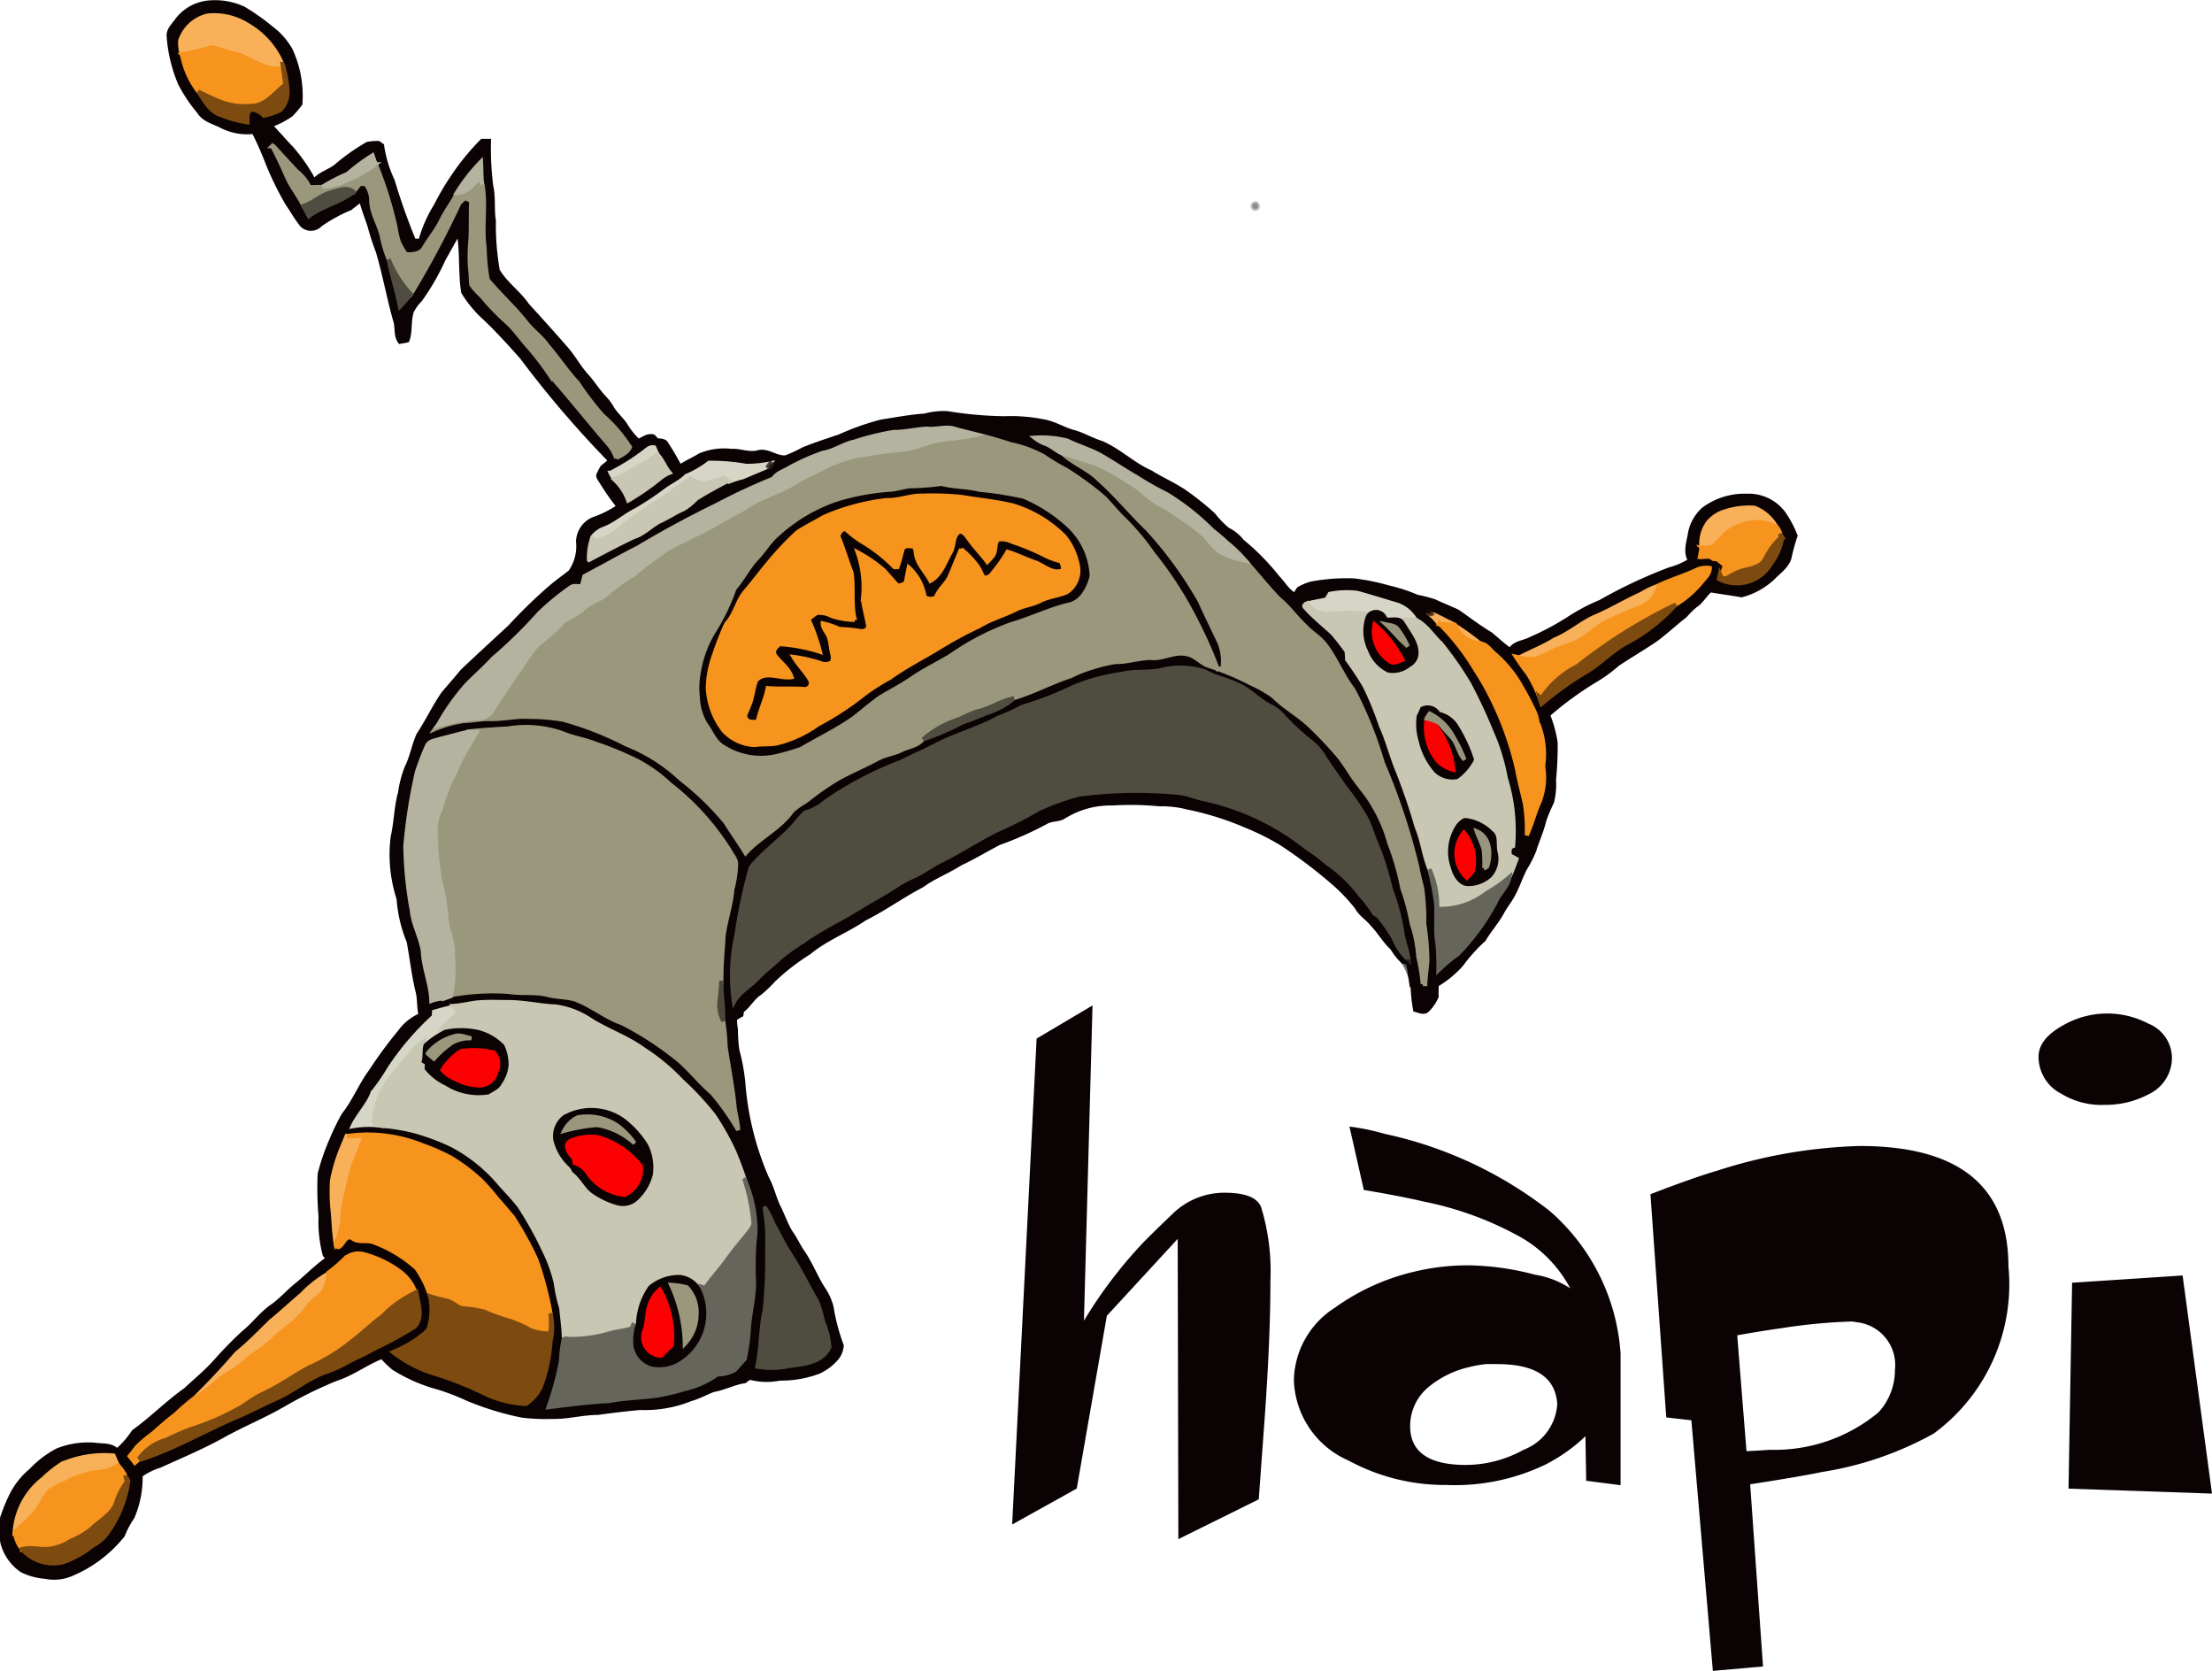 <svg xmlns="http://www.w3.org/2000/svg" viewBox="471.954 -7885.046 50.046 37.788"><defs><style>.cls-1,.cls-19{fill:#0a0203}.cls-1{stroke:#0a0203}.cls-1,.cls-10,.cls-11,.cls-12,.cls-13,.cls-14,.cls-15,.cls-16,.cls-17,.cls-18,.cls-2,.cls-3,.cls-4,.cls-5,.cls-6,.cls-7,.cls-8,.cls-9{stroke-width:.094px}.cls-2{fill:#f8b059;stroke:#f8b059}.cls-3{fill:#f6941e;stroke:#f6941e}.cls-4{fill:#7d4b0f;stroke:#7d4b0f}.cls-5{fill:#0c0606;stroke:#0c0606;opacity:.81}.cls-6{fill:#99987d;stroke:#99987d}.cls-7{fill:#b3b39f;stroke:#b3b39f}.cls-8{fill:#4e4d3f;stroke:#4e4d3f}.cls-9{fill:#040202;stroke:#040202;opacity:.28}.cls-10{fill:#d6d6c7;stroke:#d6d6c7}.cls-11{fill:#c7c7b3;stroke:#c7c7b3}.cls-12{fill:#221c1b;stroke:#221c1b;opacity:.78}.cls-13{fill:#190e08;stroke:#190e08;opacity:.69}.cls-14{fill:#fc0101;stroke:#fc0101}.cls-15{fill:#97967c;stroke:#97967c}.cls-16{fill:#65655b;stroke:#65655b}.cls-17{fill:#090405;stroke:#090405;opacity:.56}.cls-18{fill:#4b493b;stroke:#4b493b}</style></defs><g id="logo" transform="translate(471.879 -7885.064)"><g id="Group_458" data-name="Group 458" transform="translate(0.121 0.064)"><path id="Shape" d="M4.078.476A1.021,1.021,0,0,1,4.863.071a1.541,1.541,0,0,1,.722.14,4.826,4.826,0,0,1,.627.443,1.568,1.568,0,0,1,.435.491A2.449,2.449,0,0,1,6.87,2.366a2.274,2.274,0,0,1-.212.249,2.012,2.012,0,0,1-.464.237l.53.583a3.812,3.812,0,0,1,.455.676c.131-.162.341-.211.5-.336a4.617,4.617,0,0,1,.708-.5,1.031,1.031,0,0,1,.254-.021l.077.055a2.839,2.839,0,0,0,.242.8,14.192,14.192,0,0,0,.48,1.354c.05,0,.1,0,.149,0a2.971,2.971,0,0,1,.349-.795,5.754,5.754,0,0,1,.4-.677,5.407,5.407,0,0,1,.645-.786l.154,0a6.75,6.75,0,0,0,.051,1.023c.058.258.018.523.059.783a6.01,6.01,0,0,0,.089,1.125c.174.3.475.5.671.788.3.327.594.654.885.988.168.195.289.426.464.615.138.154.246.334.39.484a1.278,1.278,0,0,1,.179.241c.086.143.22.248.308.39a1.615,1.615,0,0,0,.283.349c.113-.042.211-.137.343-.1l.076.084c.078.013.181,0,.22.087a5.609,5.609,0,0,1,.3.514c.146-.1.307-.166.455-.259a1.42,1.42,0,0,1,.712-.1c.2-.012.4.086.607.031.222-.059.407.141.628.114a3.1,3.1,0,0,0,.39-.181c.271-.11.548-.2.825-.293a5.794,5.794,0,0,1,.943-.334c.328-.05.654-.113.985-.136a1.627,1.627,0,0,1,.509-.054,8.643,8.643,0,0,0,1.283.115,3.758,3.758,0,0,1,.91.074c.242.044.45.185.688.243.21.064.4.178.611.242.4.174.711.49,1.108.663.258.164.542.282.792.457a6.575,6.575,0,0,1,.624.5,2.213,2.213,0,0,0,.326.337.933.933,0,0,1,.327.266,5.318,5.318,0,0,1,.8.813c.13.132.222.309.389.4.032-.044.06-.09.089-.135a1.187,1.187,0,0,1,.291-.122,4.381,4.381,0,0,1,.947-.071,4.714,4.714,0,0,1,.8.161,3.538,3.538,0,0,1,.642.21,3.226,3.226,0,0,1,.392.1c.171.081.348.15.52.23.249.17.487.357.746.51.151.12.288.259.451.365.088-.165.294-.168.444-.245a6.166,6.166,0,0,0,.913-.489,4.217,4.217,0,0,1,.682-.356,11.044,11.044,0,0,1,1.568-.737,1.635,1.635,0,0,0,.46-.2c-.123-.2-.026-.431.006-.645a.952.952,0,0,1,.306-.518,1.553,1.553,0,0,1,.973-.3.987.987,0,0,1,.816.375,2.4,2.4,0,0,1,.285.529,4.058,4.058,0,0,0-.138.5c-.057.193-.232.308-.365.445a1.638,1.638,0,0,1-.717.4c-.236-.043-.474-.071-.71-.113-.123.108-.2.262-.341.351a2.181,2.181,0,0,0-.226.224c-.218.171-.422.358-.641.526-.291.2-.595.375-.887.57a3.272,3.272,0,0,1-.533.384,7.657,7.657,0,0,0-1.042.765,2.786,2.786,0,0,1,.172.631,7.932,7.932,0,0,1-.037.835,1.642,1.642,0,0,1-.045.506,3.766,3.766,0,0,0-.174.411c-.056.244-.164.47-.238.708a2.522,2.522,0,0,1-.194.377c-.116.223-.188.468-.322.683-.06.1-.135.194-.192.3-.12.224-.291.413-.421.629a3.92,3.92,0,0,0-.51.567,2.35,2.35,0,0,1-.559.459c0,.088-.005.176,0,.264a.958.958,0,0,1-.225.321c-.082.052-.178,0-.26-.021a3.679,3.679,0,0,1-.059-.595l-.017.077c-.01-.079-.023-.158-.035-.236-.017-.11-.026-.222-.034-.332l-.127,0a1.4,1.4,0,0,1-.246-.308c-.176-.161-.291-.375-.457-.544-.107-.134-.265-.225-.345-.378a4.138,4.138,0,0,0-.453-.489,11.051,11.051,0,0,0-1.253-.957,5.672,5.672,0,0,0-.8-.4,6.7,6.7,0,0,0-1.329-.416,2.281,2.281,0,0,0-.624-.071,6.874,6.874,0,0,0-1.081-.019,1.978,1.978,0,0,0-1.086.3c-.123.08-.282.046-.408.124a7.759,7.759,0,0,1-1.064.473c-.291.15-.572.323-.871.461-.282.182-.6.3-.873.5-.442.229-.844.524-1.29.746-.409.279-.881.453-1.264.771a4.96,4.96,0,0,0-.8.62,2.937,2.937,0,0,1-.315.3c-.159.1-.246.285-.4.395l-.014.093c-.049.028-.1.055-.145.088a1.312,1.312,0,0,0,.021.242,3.128,3.128,0,0,0,.035.482,4.288,4.288,0,0,1,.14.818,6.649,6.649,0,0,0,.529,2.065c.117.209.161.448.269.661.092.186.159.385.267.563.108.145.177.315.283.462.174.257.284.551.451.811a1.306,1.306,0,0,1,.188.41,4.564,4.564,0,0,0,.233.879.552.552,0,0,1-.09.253,1.171,1.171,0,0,1-.423.334,2.416,2.416,0,0,1-.889.157,1.468,1.468,0,0,1-.618-.006c-.07-.032-.123.028-.174.065-.247.035-.467.159-.712.2-.171.064-.33.157-.508.205a2.752,2.752,0,0,1-1.146.2c-.32.03-.64.066-.959.112-.347,0-.686.1-1.035.091a4.584,4.584,0,0,1-.669-.028,6.46,6.46,0,0,1-1.266-.39A5.179,5.179,0,0,0,10,31.405a3.7,3.7,0,0,1-1.021-.445,2.263,2.263,0,0,1-.261-.254c-.359.139-.67.382-1.04.5a9.588,9.588,0,0,0-1.2.591c-.437.252-.905.442-1.346.687-.465.259-.955.465-1.44.684a1.548,1.548,0,0,0-.437.217,2.284,2.284,0,0,1-.182.946,2.073,2.073,0,0,0-.219.411,2.939,2.939,0,0,1-1.216.9,1,1,0,0,1-.539.039,1.42,1.42,0,0,1-.532-.146,1.083,1.083,0,0,1-.442-.652,4,4,0,0,1,0-.537,4,4,0,0,1,.211-.516,1.751,1.751,0,0,1,.443-.555,2.279,2.279,0,0,1,.592-.451,1.865,1.865,0,0,1,.841-.129c.173.027.38-.008.511.134a2.055,2.055,0,0,0,.378-.431c.409-.292.763-.656,1.174-.946.222-.208.457-.4.662-.627a8.811,8.811,0,0,1,.637-.654c.232-.184.407-.43.647-.6.21-.145.378-.342.575-.5.236-.191.446-.414.7-.587l-.073-.082a2.915,2.915,0,0,1-.094-.871,7.221,7.221,0,0,1-.02-.96,4.931,4.931,0,0,1,.261-.762,5.482,5.482,0,0,1,.276-.571c.244-.306.387-.678.62-.992a9.725,9.725,0,0,1,.657-.892,1.135,1.135,0,0,1,.469-.376c-.045-.179-.022-.366-.07-.544-.091-.369-.129-.749-.2-1.122a3.1,3.1,0,0,1-.228-.967,3.231,3.231,0,0,1-.133-1.4c.076-.329.075-.671.167-1a2.462,2.462,0,0,1,.151-.574c.118-.235.157-.5.266-.738.2-.3.356-.636.564-.935.143-.166.287-.331.426-.5.355-.337.717-.667,1.076-1a11.279,11.279,0,0,1,.927-.9c.143-.122.3-.231.442-.347a1.014,1.014,0,0,0,.175-.682.562.562,0,0,1,.4-.528,2.391,2.391,0,0,0,.517-.267,5.384,5.384,0,0,1-.387-.552c-.029-.05-.078-.1-.074-.158a1.49,1.49,0,0,1,.093-.179c.062-.047.121-.1.179-.148a23.59,23.59,0,0,1-2-2.336c-.267-.3-.537-.6-.828-.877a2.614,2.614,0,0,1-.5-.6c-.07-.446-.021-.9-.1-1.344-.124.194-.228.4-.344.6a5.385,5.385,0,0,1-.532.923.924.924,0,0,0-.187.26c-.072.211-.023.444-.1.653-.055.015-.111.022-.167.032-.1-.132-.06-.3-.1-.453-.151-.524-.245-1.064-.4-1.586a5.926,5.926,0,0,1-.187-.574c-.062-.2-.145-.389-.19-.592-.091.056-.17.126-.256.188a3.545,3.545,0,0,0-.673.37.286.286,0,0,1-.418,0c-.118-.148-.211-.316-.32-.472a7.232,7.232,0,0,1-.45-.917A7.6,7.6,0,0,0,5.816,3a1.278,1.278,0,0,1-.726-.129c-.179-.093-.4-.139-.513-.325a3.412,3.412,0,0,1-.427-.638A3.334,3.334,0,0,1,3.893.847C3.876.694,4,.589,4.079.475Zm.075.459a.883.883,0,0,0,.038.312,1.941,1.941,0,0,0,.373.842c.134.2.26.449.505.529a2.549,2.549,0,0,0,.609.166c0-.1-.022-.232.086-.288a.412.412,0,0,1,.281.139,1.421,1.421,0,0,0,.375-.129.577.577,0,0,0,.159-.45,2.351,2.351,0,0,0-.112-.592l.007.048a1.835,1.835,0,0,0-.8-.932,1.428,1.428,0,0,0-.9-.211.856.856,0,0,0-.624.565Zm2.077,2.39c.123.225.224.461.332.693s.269.43.378.66c.039.077.08.153.122.228.311-.234.707-.31,1.015-.548l.139-.177.131,0a.65.65,0,0,1,.128.348c-.008.316.2.578.247.881a2.853,2.853,0,0,0,.148.478c.065.361.187.708.257,1.069a3.434,3.434,0,0,0,.246-.281,21.035,21.035,0,0,0,1.093-2.048.609.609,0,0,1,.143-.128l.12.067c-.017.294,0,.588-.017.882a4.034,4.034,0,0,0-.008.662c.019.113.012.229.027.342.09.145.234.245.334.383a5.841,5.841,0,0,0,.5.5c.171.164.3.363.463.537a6.376,6.376,0,0,1,.483.633c.447.5.864,1.028,1.3,1.536a1.018,1.018,0,0,1,.2.337c.113-.063.257-.123.309-.248a3.452,3.452,0,0,0-.626-.725,6.612,6.612,0,0,1-.554-.728c-.25-.267-.45-.576-.689-.852-.136-.2-.336-.332-.481-.52-.268-.339-.591-.628-.867-.96a4.609,4.609,0,0,1-.069-.727c-.069-.474.035-.957-.05-1.428-.015-.171-.012-.343-.021-.514a4.041,4.041,0,0,0-.551.706c-.109.214-.255.406-.362.621s-.261.4-.384.607c-.079.153-.269.166-.42.157-.049-.093-.111-.18-.154-.276-.058-.169-.072-.349-.12-.521a8.561,8.561,0,0,0-.4-1.235l-.069-.2a4.329,4.329,0,0,0-.57.424,4.042,4.042,0,0,0-.56.289c-.1,0-.2,0-.3.01a1.04,1.04,0,0,0-.3-.37c-.209-.151-.308-.412-.516-.561l.015-.033c-.01-.131-.179,0-.05.035ZM20.3,9.791a6.053,6.053,0,0,0-.9.222c-.248.054-.458.214-.711.251a5.174,5.174,0,0,0-.744.331c-.126.084-.289.117-.374.253a14.025,14.025,0,0,0-1.274.592c-.6.295-1.2.612-1.77.957-.415.211-.819.442-1.231.658-.019.076-.038.151-.058.227-.085,0-.183-.029-.257.029a5.891,5.891,0,0,0-.707.582,10.873,10.873,0,0,1-1.055,1.028c-.189.2-.392.385-.587.579a5.091,5.091,0,0,0-.661.938.959.959,0,0,0-.061.08,2.66,2.66,0,0,1,.668-.184c.178,0,.354-.04.533-.045.317.017.629-.069.947-.048a4.66,4.66,0,0,1,.752.063,7.43,7.43,0,0,1,1.434.562,3.86,3.86,0,0,1,1.225.777,6.39,6.39,0,0,1,1.018.982c.148.235.311.46.455.7.3-.337.733-.535,1.014-.9.1-.152.282-.216.42-.33a5.817,5.817,0,0,1,.719-.489c.274-.143.558-.267.831-.413.168-.092.361-.112.532-.194s.377-.1.5-.257a6.189,6.189,0,0,0,.882-.378c.179-.068.36-.133.536-.21a1.807,1.807,0,0,0,.634-.339c.441-.13.846-.354,1.284-.495a2.762,2.762,0,0,1,.481-.193A3.685,3.685,0,0,1,25.313,15c.279.007.546-.1.827-.088s.52-.156.789-.086c.183.032.3.2.477.259a6.1,6.1,0,0,1,.936.387,3.194,3.194,0,0,1,.532.3c.251.255.573.424.831.672a8.7,8.7,0,0,1,.684.728c.08.112.158.224.233.34.159.258.377.472.521.74a3.33,3.33,0,0,1,.362.849,5.928,5.928,0,0,1,.294,1.024,4.685,4.685,0,0,1,.211.791,3.065,3.065,0,0,1,.149.757,4.651,4.651,0,0,1,.1.612l.056,0c.008-.179.035-.355.048-.534a5.9,5.9,0,0,0-.07-.832,5.038,5.038,0,0,0-.045-.821c-.038-.155-.08-.309-.106-.467a14.711,14.711,0,0,0-.785-2.365,8.884,8.884,0,0,0-.666-1.654c-.249-.321-.392-.71-.643-1.03-.127-.165-.316-.262-.452-.418-.2-.187-.358-.419-.573-.592-.271-.278-.509-.587-.773-.872a3.139,3.139,0,0,0-.411-.4c-.1-.106-.223-.188-.334-.283a5.528,5.528,0,0,0-1.041-.822,6.664,6.664,0,0,1-.672-.38c-.3-.168-.575-.362-.873-.527-.228-.114-.472-.189-.7-.3a2.364,2.364,0,0,0-.741-.066.907.907,0,0,0,.284.151c.129.059.232.164.366.212.251.229.583.344.821.59.384.338.7.74,1.074,1.092A8.783,8.783,0,0,1,27.218,13.6c.142.314.293.623.442.933a1.127,1.127,0,0,1,.074.58l-.11.029a10.936,10.936,0,0,0-.631-1.372,8.434,8.434,0,0,0-.834-1.245,5.4,5.4,0,0,0-.642-.769c-.17-.151-.307-.336-.467-.5a7.221,7.221,0,0,0-.86-.629,4.468,4.468,0,0,1-.5-.3,2.715,2.715,0,0,0-.742-.274c-.256-.079-.511-.161-.773-.217-.162-.048-.328-.079-.49-.129-.211-.071-.429.021-.644-.007-.249.014-.494.071-.743.076Zm-5.577.388a4.962,4.962,0,0,1-.836.536c.025.054.052.117.119.128l-.036.018a1.185,1.185,0,0,1,.319.479,5.7,5.7,0,0,0,.715-.494.809.809,0,0,1,.221-.134c-.108-.126-.158-.291-.276-.409-.027-.054-.052-.107-.075-.162a.187.187,0,0,0-.151.039Zm.875.607c-.143.137-.329.214-.483.336a7.131,7.131,0,0,1-.653.431c-.246.12-.45.311-.706.412a.573.573,0,0,0-.276.2,1.356,1.356,0,0,0-.084.52c.337-.177.674-.358,1.02-.52.234-.073.4-.272.618-.371.17-.076.323-.186.5-.257a1.36,1.36,0,0,0,.295-.239c.233-.147.475-.278.72-.4l.018.012a2.385,2.385,0,0,1,.311-.1c.193-.079.385-.162.577-.242.046.065.134-.055.051-.07a2.41,2.41,0,0,1-.553.054,4.505,4.505,0,0,0-.832-.069,2.267,2.267,0,0,1-.518.3Zm23.5.8a.783.783,0,0,0-.382.252.813.813,0,0,0-.145.568l-.04.214c.1.005.22-.04.3.041l.1.012c.053.046.106.09.162.133l-.077.258L38.99,13l-.026.11a1.525,1.525,0,0,0,.505.094,1.511,1.511,0,0,0,.672-.438,1.324,1.324,0,0,0,.256-.6l-.048-.076a.383.383,0,0,0-.08-.151.987.987,0,0,0-.5-.442,1.745,1.745,0,0,0-.668.083ZM38.483,12.9c-.289.138-.594.232-.884.366v0a1.866,1.866,0,0,0-.4.19c-.367.163-.71.376-1.08.529-.3.148-.558.371-.869.5-.257.158-.537.267-.8.405l-.08-.018a4.565,4.565,0,0,0,.271.383,2.93,2.93,0,0,1,.258.522,1.56,1.56,0,0,0,.052.168,7.325,7.325,0,0,1,.951-.691c.366-.2.647-.525,1.02-.714a3.971,3.971,0,0,0,1.065-.843,2.287,2.287,0,0,0,.583-.505c.077-.1.188-.186.19-.323a.555.555,0,0,0-.275.03Zm-8.322.556a1.423,1.423,0,0,1-.076.123c-.142.033-.287.052-.428.092-.031.022-.1.031-.063.081.192.224.428.4.636.61.108.129.208.265.313.4,0,.062.005.125.009.188a6.877,6.877,0,0,1,.4.6,7.308,7.308,0,0,1,.367.895c.14.308.224.638.348.952a13.525,13.525,0,0,1,.459,1.337c.132.3.163.64.289.946a6.211,6.211,0,0,1,.147.734c.031.307-.021.618.033.923a4.965,4.965,0,0,1,.023.628,3.531,3.531,0,0,1,.444-.369,5.2,5.2,0,0,0,.859-1.183c.082-.2.27-.338.306-.557.058-.133.108-.269.159-.405l-.15-.08c-.012-.082-.031-.184.071-.214a4.064,4.064,0,0,0-.166-1.536,4.691,4.691,0,0,0-.32-1.043,12.087,12.087,0,0,0-.516-1.1,8.327,8.327,0,0,0-.618-.888c-.2-.184-.34-.431-.59-.552a.785.785,0,0,0-.406-.34c-.305-.088-.608-.187-.914-.269a1.979,1.979,0,0,0-.618.023Zm2.209.4c-.019.05,0,.073.058.069a.94.94,0,0,1,.2.212h0a5.163,5.163,0,0,1,.829,1.06,6.024,6.024,0,0,1,.324.558,7.3,7.3,0,0,1,.616,1.694c.044.262.12.517.175.777a3.6,3.6,0,0,1,.041.7c.116-.249.181-.519.294-.77a1.535,1.535,0,0,0,.077-.79,1.894,1.894,0,0,0-.1-.935l-.02,0a.918.918,0,0,0-.067-.281,5.828,5.828,0,0,0-.3-.575,2.757,2.757,0,0,0-.641-.779c-.089-.086-.173-.2-.3-.21a5.372,5.372,0,0,0-.556-.4l-.01-.018-.048,0,.036,0c-.167-.088-.334-.178-.506-.253-.015-.058-.049-.076-.1-.053Zm-5.986,1.317c-.309.079-.632.016-.942.092a4.258,4.258,0,0,0-1.093.3,7.374,7.374,0,0,1-1.143.44,3.945,3.945,0,0,1-.54.246c-.443.247-.939.374-1.39.606-.269.147-.552.266-.826.4a7.881,7.881,0,0,0-1.692.889,1.142,1.142,0,0,1-.466.25,2.772,2.772,0,0,0-.191.212c-.3.36-.689.62-.992.974a.248.248,0,0,0-.057.1,11.8,11.8,0,0,0-.306,1.459,4.2,4.2,0,0,0-.061,1.539c.124-.227.361-.345.53-.53.152-.166.337-.3.5-.454a4.614,4.614,0,0,1,.532-.384c.387-.28.822-.479,1.227-.73.307-.191.625-.364.929-.56a2.5,2.5,0,0,1,.335-.177c.22-.1.412-.248.628-.354.422-.208.817-.466,1.235-.681a9.7,9.7,0,0,0,.989-.5,5.5,5.5,0,0,1,.892-.321,9.923,9.923,0,0,1,2.28-.04c.185.022.356.1.539.138a5.633,5.633,0,0,1,2.333,1.1,3.77,3.77,0,0,1,.45.339,3.214,3.214,0,0,1,.769.732,3.228,3.228,0,0,1,.323.424l.078.045a3.671,3.671,0,0,1,.359.51,1.367,1.367,0,0,0,.333.489c-.023-.236-.13-.453-.15-.689a5.415,5.415,0,0,0-.258-.935,6.139,6.139,0,0,0-.333-1.034c-.084-.186-.134-.385-.231-.565a5.857,5.857,0,0,0-.475-.688c-.147-.215-.3-.425-.443-.642a1.332,1.332,0,0,0-.258-.327,5.766,5.766,0,0,1-.657-.594,1.006,1.006,0,0,0-.3-.251c-.281-.133-.483-.391-.775-.5-.235-.119-.5-.16-.728-.294a1.8,1.8,0,0,0-.949-.039Zm-14.807,1.33c-.313.02-.626.034-.937.073l.049,0c-.223.04-.44.112-.661.16-.1.038-.239.04-.29.15a6.141,6.141,0,0,0-.241.607,12.1,12.1,0,0,0-.262,1.673,8.731,8.731,0,0,0,.147,1.451c.032.324.2.61.252.93.016.381.181.737.192,1.119a.8.8,0,0,1,.289-.054c.05-.018.1-.037.151-.054l.005-.019a5.087,5.087,0,0,1,1.336-.074,8.627,8.627,0,0,1,.866.067c.2.051.412.043.612.1.378.135.691.407,1.072.539a7.231,7.231,0,0,1,1.3.855c.255.229.47.5.731.722a5.738,5.738,0,0,1,.591.838c-.005-.192-.069-.376-.085-.567-.046-.448-.138-.889-.2-1.335a4.173,4.173,0,0,0-.053-.563c.016-.306-.046-.608-.041-.913,0-.337.029-.672.05-1.008.046-.361.174-.707.2-1.071a2.31,2.31,0,0,0,.083-.546c.009-.122-.089-.209-.137-.311a5.785,5.785,0,0,0-1.362-1.509,3.332,3.332,0,0,0-.724-.521,7.385,7.385,0,0,0-.948-.393c-.242-.1-.505-.133-.746-.237a2.469,2.469,0,0,0-1.235-.111Zm-1.244,6.276.015.019c-.153.03-.3.071-.453.114l-.01.106a6.267,6.267,0,0,0-1,1.168,4.862,4.862,0,0,1-.383.555c-.1.28-.325.493-.452.761a2.076,2.076,0,0,1,.58-.019l.128.014a4.02,4.02,0,0,1,.8.147,5.1,5.1,0,0,1,.75.291,3.584,3.584,0,0,1,1.036.819c.158.186.334.358.483.551a8.054,8.054,0,0,1,.564,1.013,3.353,3.353,0,0,1,.261.722,4.023,4.023,0,0,0,.126.58c.019.231.054.461.058.693a2.55,2.55,0,0,0-.063.488,6.609,6.609,0,0,1-.285,1.052c.457-.055.914-.118,1.375-.141.365-.068.738-.07,1.1-.124a5.6,5.6,0,0,0,.6-.143A2.075,2.075,0,0,0,16.3,31.1a.853.853,0,0,0,.384-.092c.083-.08.153-.173.235-.254a4.61,4.61,0,0,0,.091-.646c.019-.392.137-.774.117-1.168a6.733,6.733,0,0,1,.035-1.051,2.846,2.846,0,0,0-.255-1.223c-.069-.2-.141-.4-.224-.593a5.636,5.636,0,0,0-.469-.837,6.662,6.662,0,0,0-.719-.772,4.7,4.7,0,0,0-.866-.718c-.367-.266-.8-.415-1.184-.652a1.864,1.864,0,0,0-.8-.314c-.335-.015-.664-.089-1-.1-.262,0-.524-.014-.785.008-.179.022-.354.068-.534.078ZM7.921,25.715l-.04.095-.047.119a3.827,3.827,0,0,0-.246.8,4.507,4.507,0,0,0,.007.586c.033.276.033.555.078.829,0,.059.042.119.1.064.083-.065.136-.256.267-.184.145.115.337.027.5.1a3.046,3.046,0,0,1,.959.58,2.177,2.177,0,0,1,.314.64,1.467,1.467,0,0,1-.017.685c-.03.138-.171.2-.266.283a2.8,2.8,0,0,1-.557.3,2.869,2.869,0,0,0,.87.466,8.058,8.058,0,0,1,1.252.495,2.389,2.389,0,0,0,.885.212.971.971,0,0,0,.33-.373,3.426,3.426,0,0,0,.225-1.041,1.333,1.333,0,0,0,0-.638A7.523,7.523,0,0,0,12.2,28.5a7.89,7.89,0,0,0-.53-.957c-.118-.133-.226-.274-.348-.4a4.333,4.333,0,0,0-.372-.426,3.98,3.98,0,0,0-.683-.514,4.672,4.672,0,0,0-.637-.279,3.309,3.309,0,0,0-1.125-.241,3.152,3.152,0,0,0-.586.033Zm9.447,1.6a4.036,4.036,0,0,1,.059.918,11.879,11.879,0,0,1-.053,1.4c-.1.426-.082.868-.17,1.3a1.906,1.906,0,0,0,.718-.015c.332-.043.752-.075.912-.427a1.654,1.654,0,0,0-.145-.58,2.238,2.238,0,0,0-.147-.481c-.217-.368-.4-.758-.639-1.112-.125-.2-.224-.414-.339-.619a1.863,1.863,0,0,0-.2-.383Zm-9.46,1.15a3.443,3.443,0,0,1-.4.347l0,.016a2.583,2.583,0,0,0-.62.49c-.234.195-.457.4-.693.6-.252.248-.5.5-.773.724-.3.347-.612.676-.934,1-.163.1-.286.255-.438.374-.179.138-.35.287-.517.439a2.749,2.749,0,0,0-.361.3c-.054.068-.106.138-.161.205.04.05.079.1.118.152l.08-.07.031-.052.026.042c.792-.256,1.51-.69,2.278-1.007l.737-.351c.43-.174.782-.505,1.228-.641a3.112,3.112,0,0,0,.452-.212c.19-.1.393-.181.578-.294a8.943,8.943,0,0,0,.918-.5c.205-.214.078-.531.039-.785l-.021.009a1,1,0,0,0-.327-.456,2.417,2.417,0,0,0-.833-.407.46.46,0,0,0-.406.074ZM1.5,33.119a2.707,2.707,0,0,0-.44.347,1.661,1.661,0,0,0-.646,1.2.79.79,0,0,0,.164.4.937.937,0,0,0,.926.293,2.15,2.15,0,0,0,.656-.365,1.087,1.087,0,0,0,.283-.211,2.632,2.632,0,0,0,.537-1.264.762.762,0,0,0-.069-.113.756.756,0,0,0-.166-.236c-.037-.073-.07-.148-.1-.224a2.45,2.45,0,0,0-1.143.18Z" class="cls-1" transform="translate(-0.121 -0.064)"/><path id="Shape-2" d="M99.019,65.209a5.845,5.845,0,0,0,.619-.051c.285.074.582.062.867.134a7.639,7.639,0,0,1,1,.158,3.472,3.472,0,0,1,1.011.655,1.633,1.633,0,0,1,.521,1.149c-.071.269-.231.58-.526.638-.444.107-.857.311-1.3.439a5.808,5.808,0,0,0-1.377.717c-.279.168-.574.308-.845.492-.239.165-.5.3-.743.446-.2.143-.392.305-.586.46-.381.269-.8.468-1.2.706-.191.043-.367.14-.563.164a1.589,1.589,0,0,1-1.219-.223c-.186-.113-.254-.331-.38-.5a1.283,1.283,0,0,1-.178-.626,1.824,1.824,0,0,1,.021-.546,2.524,2.524,0,0,1,.345-.934,4.76,4.76,0,0,0,.464-.965c.189-.213.313-.477.51-.684.165-.168.281-.381.462-.534a3.772,3.772,0,0,1,1.361-.8,5.428,5.428,0,0,1,1.193-.222C98.663,65.276,98.836,65.208,99.019,65.209Zm-.623.32a4.917,4.917,0,0,0-1.423.376c-.2.119-.406.218-.6.347a6.839,6.839,0,0,0-.666.709c-.173.2-.333.419-.505.623-.189.217-.236.522-.433.734a6.52,6.52,0,0,0-.266.676,2.387,2.387,0,0,0-.153.769,1.729,1.729,0,0,0,.354.97,1.011,1.011,0,0,0,.71.328c.165-.029.336,0,.5-.038a2.708,2.708,0,0,0,.93-.43,6.593,6.593,0,0,0,1.015-.661,4.519,4.519,0,0,1,.608-.391c.351-.255.739-.45,1.11-.674a9.005,9.005,0,0,1,.922-.5c.261-.161.558-.235.828-.376.173-.082.369-.1.54-.19.194-.094.414-.109.609-.2a.587.587,0,0,0,.236-.638,1.491,1.491,0,0,0-.287-.613,2.8,2.8,0,0,0-1.15-.7c-.388-.1-.789-.13-1.182-.2a6.432,6.432,0,0,0-.868-.029C98.945,65.416,98.678,65.54,98.4,65.529Z" class="cls-1" data-name="Shape" transform="translate(-78.381 -54.265)"/><path id="Shape-3" d="M102.716,71.412c.045-.072.089-.173.193-.14a2.408,2.408,0,0,0,.394.295,3.486,3.486,0,0,1,.7.552l.068,0c.049-.13.079-.266.117-.4.042-.11.172-.065.259-.065l.038.093c0,.272.216.459.333.684.238-.132.323-.416.452-.64.09-.147.039-.372.2-.472.1-.011.157.084.207.152.128.189.294.347.429.532.065-.073.153-.139.166-.244.024-.087.005-.194.075-.262a.538.538,0,0,1,.325.054,5.186,5.186,0,0,1,.773.324,1.973,1.973,0,0,0,.328.115.524.524,0,0,1,.048.2c-.237.109-.436-.1-.646-.181s-.4-.171-.614-.235a3.591,3.591,0,0,1-.342.484.2.2,0,0,1-.2.1c-.049-.082-.081-.173-.133-.252a2.179,2.179,0,0,0-.377-.392c-.087.2-.163.4-.249.6s-.255.3-.319.493a.257.257,0,0,1-.259-.009,1.127,1.127,0,0,0-.358-.667c-.024.116-.048.232-.067.349-.063.03-.134.079-.205.042l-.291-.328a3.262,3.262,0,0,0-.592-.406,2.382,2.382,0,0,1,.118,1.058c.027.2.081.392.117.589.026.113-.112.156-.2.129a4.469,4.469,0,0,0-.449-.042,1.852,1.852,0,0,0-.378-.127c0,.123.1.209.141.316s.043.245.074.366a.289.289,0,0,1,0,.189.255.255,0,0,1-.248.032,3.348,3.348,0,0,0-.627-.145c.109.185.267.334.375.519a.139.139,0,0,1-.132.208c-.275-.023-.551,0-.826-.021-.052.262-.177.5-.226.766-.081-.015-.187.024-.245-.05-.091-.081.013-.2.037-.292.094-.188.1-.4.175-.6.211-.229.538-.032.8-.073-.064-.2-.245-.323-.369-.484-.077-.107.021-.2.1-.264a3.824,3.824,0,0,1,.911.173,4.6,4.6,0,0,0-.259-.734,1.682,1.682,0,0,1,.187-.142.578.578,0,0,1,.331.065,1.677,1.677,0,0,0,.53.091c-.087-.349-.02-.712-.072-1.063-.1-.281-.193-.568-.307-.845Z" class="cls-1" data-name="Shape" transform="translate(-83.798 -59.35)"/><path id="Shape-4" d="M183.966,82.09a.315.315,0,0,1,.54.04c.134-.006.291-.027.385.094.134.247.355.476.341.778a.4.4,0,0,1-.208.327.662.662,0,0,1-.547.137.934.934,0,0,1-.479-.522A1.05,1.05,0,0,1,183.966,82.09Zm.227.237a.8.8,0,0,0,.343.839c.09.065.2,0,.288-.035A2.888,2.888,0,0,0,184.193,82.327Zm.256.005c.171.159.314.345.493.495a2.111,2.111,0,0,0-.229-.388C184.652,82.355,184.541,82.352,184.45,82.333Z" class="cls-1" data-name="Shape" transform="translate(-153.136 -68.251)"/><path id="Shape-5" d="M191.165,94.873a.377.377,0,0,1,.5.1.7.7,0,0,1,.437.338,3.336,3.336,0,0,1,.358.786,1.265,1.265,0,0,1-.408.475.631.631,0,0,1-.56-.151,1.636,1.636,0,0,1-.382-.74,1.364,1.364,0,0,1-.043-.6C191.1,95.019,191.134,94.946,191.165,94.873Zm.171.294a1.214,1.214,0,0,0,.269.983.8.8,0,0,0,.336.183,2.006,2.006,0,0,0-.442-1.057l.128,0c.088.114.187.22.284.327.127.148.146.357.278.5a3.353,3.353,0,0,0-.26-.532,1.239,1.239,0,0,0-.526-.511.664.664,0,0,0-.067.111Z" class="cls-1" data-name="Shape" transform="translate(-159.101 -78.964)"/><path id="Shape-6" d="M195.744,110.04a1.054,1.054,0,0,1,.687.311c.156.122.085.334.128.5a.662.662,0,0,1-.15.6.812.812,0,0,1-.515.22c-.26.033-.431-.228-.486-.452a1.13,1.13,0,0,1,.1-.959A.531.531,0,0,1,195.744,110.04Zm.294.349c.046.144.121.277.161.424a2.873,2.873,0,0,1,.01.41l.065-.031C196.371,110.914,196.347,110.518,196.039,110.39Zm-.223,1.052c.052-.062.134-.115.142-.205a1.009,1.009,0,0,0-.208-.819A.75.75,0,0,0,195.815,111.442Z" class="cls-1" data-name="Shape" transform="translate(-162.671 -91.635)"/><path id="Shape-7" d="M57.062,138.552a1.845,1.845,0,0,1,.86,0,1.308,1.308,0,0,1,.579.348,1.091,1.091,0,0,1,.108.5.939.939,0,0,1-.164.435c-.063.129-.2.182-.316.255a1.448,1.448,0,0,1-1.014-.2,1.384,1.384,0,0,1-.5-.4l0-.1-.086-.048c.063-.154.009-.327.078-.477A2.255,2.255,0,0,1,57.062,138.552Zm.246.181a1.116,1.116,0,0,0-.582.386c.046.04.092.081.14.121a2.216,2.216,0,0,1,.41-.364.822.822,0,0,1,.442-.1C57.583,138.75,57.443,138.673,57.307,138.733Zm-.248.757a.773.773,0,0,0,.3.2,1.163,1.163,0,0,0,.566.146.4.4,0,0,0,.356-.306.38.38,0,0,0-.059-.438,1.922,1.922,0,0,0-.741-.031A1.386,1.386,0,0,0,57.06,139.49Z" class="cls-1" data-name="Shape" transform="translate(-47.095 -115.333)"/><path id="Shape-8" d="M74.6,149.4a1.334,1.334,0,0,1,1.454.071,2.218,2.218,0,0,1,.536.592,1.2,1.2,0,0,1,.12.723,1.245,1.245,0,0,1-.37.614.53.53,0,0,1-.5.11,1.858,1.858,0,0,1-.6-.291c-.171-.134-.258-.349-.438-.475a.306.306,0,0,0-.079-.125,1.235,1.235,0,0,1-.359-.621A.642.642,0,0,1,74.6,149.4Zm.053.386a4.061,4.061,0,0,1,.746-.131,1.651,1.651,0,0,1,.846.414,1.757,1.757,0,0,0-.386-.4,1.24,1.24,0,0,0-.9-.188A.689.689,0,0,0,74.651,149.786Zm.15.226c-.184.09-.02.309.074.409l.015.094a.531.531,0,0,1,.287.215,1.158,1.158,0,0,0,.843.507.648.648,0,0,0,.369-.645,1.877,1.877,0,0,0-.98-.66,1.146,1.146,0,0,0-.608.083Z" class="cls-1" data-name="Shape" transform="translate(-61.931 -124.255)"/><path id="Shape-9" d="M85.532,172.079a1.122,1.122,0,0,1,.743-.264.667.667,0,0,1,.5.314,1.324,1.324,0,0,1-.508,1.738.919.919,0,0,1-.645.106.625.625,0,0,1-.444-.494,1.239,1.239,0,0,1,.055-.531A1.622,1.622,0,0,1,85.532,172.079Zm.544.007a3.353,3.353,0,0,1,.31,1.334.988.988,0,0,0,.265-.679.816.816,0,0,0-.222-.6A2.168,2.168,0,0,0,86.076,172.087Zm-.5.493c-.056.175-.04.361-.1.533a.417.417,0,0,0,.378.576,2.452,2.452,0,0,1,.233-.232,2.109,2.109,0,0,0-.267-1.263A.773.773,0,0,0,85.573,172.58Z" class="cls-1" data-name="Shape" transform="translate(-70.934 -143.073)"/></g><g id="Group_459" data-name="Group 459" transform="translate(0.412 0.355)"><path id="Shape-10" d="M24.184,2.38a.856.856,0,0,1,.624-.565,1.428,1.428,0,0,1,.9.211,1.837,1.837,0,0,1,.8.932L26.511,3c-.361.088-.666-.175-.984-.293-.217-.038-.419-.129-.633-.174a6.219,6.219,0,0,1-.674.16A.882.882,0,0,1,24.184,2.38Z" class="cls-2" data-name="Shape" transform="translate(-20.443 -1.8)"/><path id="Shape-11" d="M230.405,68.408a1.729,1.729,0,0,1,.667-.083.979.979,0,0,1,.5.442.9.9,0,0,0-.593-.1,1.2,1.2,0,0,0-.571.257,2.857,2.857,0,0,1-.291.292.743.743,0,0,1-.242.012.82.82,0,0,1,.146-.568A.786.786,0,0,1,230.405,68.408Z" class="cls-2" data-name="Shape" transform="translate(-191.715 -57.178)"/><path id="Shape-12" d="M208,79.132a1.915,1.915,0,0,1,.4-.189.642.642,0,0,1-.378.474c-.276.108-.549.226-.813.357-.237.115-.41.323-.647.436-.166.081-.349.118-.518.195a3.135,3.135,0,0,1-.417.189.809.809,0,0,1-.376-.029c.266-.139.547-.247.8-.405.313-.128.569-.351.869-.5C207.294,79.508,207.636,79.294,208,79.132Z" class="cls-2" data-name="Shape" transform="translate(-171.212 -66.032)"/><path id="Shape-13" d="M193.175,82.754l.044-.016c.173.075.339.165.507.252h-.037c-.1-.005-.209-.014-.312-.021h0A.945.945,0,0,0,193.175,82.754Z" class="cls-2" data-name="Shape" transform="translate(-161.158 -69.193)"/><path id="Shape-14" d="M196.59,84.363a5.576,5.576,0,0,1,.558.4A.644.644,0,0,1,196.59,84.363Z" class="cls-2" data-name="Shape" transform="translate(-164 -70.546)"/><path id="Shape-15" d="M45,153.345l.04-.1a2.287,2.287,0,0,0,.409-.018,6.354,6.354,0,0,1-.235.619,7.784,7.784,0,0,0-.21.834,1.607,1.607,0,0,0-.06.457,1.632,1.632,0,0,1-.153.536c-.046-.275-.046-.554-.078-.83a4.521,4.521,0,0,1-.006-.586,3.808,3.808,0,0,1,.246-.8Z" class="cls-2" data-name="Shape" transform="translate(-37.533 -127.889)"/><path id="Shape-16" d="M28.606,172.411a2.613,2.613,0,0,1,.62-.49.841.841,0,0,1-.1.386c-.1.138-.25.219-.354.349a2.359,2.359,0,0,1-.336.376,5.006,5.006,0,0,0-.454.375c-.182.183-.414.3-.609.474a2.285,2.285,0,0,1-.354.267c-.3.159-.507.436-.811.581.322-.322.638-.651.934-1,.274-.223.521-.476.773-.724.236-.193.459-.4.693-.6Z" class="cls-2" data-name="Shape" transform="translate(-22.132 -143.452)"/><path id="Shape-17" d="M2.948,196.687a2.447,2.447,0,0,1,1.143-.179c.032.074.064.149.1.222a.975.975,0,0,1-.5.154,2.146,2.146,0,0,0-.713.249,1.051,1.051,0,0,0-.386.238c-.106.133-.164.3-.28.426a4.062,4.062,0,0,1-.455.435,1.662,1.662,0,0,1,.646-1.2,2.642,2.642,0,0,1,.44-.347Z" class="cls-2" data-name="Shape" transform="translate(-1.861 -163.924)"/></g><g id="Group_460" data-name="Group 460" transform="translate(0.412 1.087)"><path id="Shape-18" d="M24.44,6.333a6.2,6.2,0,0,0,.674-.16c.214.045.416.136.633.174.318.118.623.381.984.293l.051.376c-.237.179-.434.476-.759.482a1.543,1.543,0,0,1-.69-.084,5.592,5.592,0,0,1-.519-.237,1.94,1.94,0,0,1-.372-.842Z" class="cls-3" data-name="Shape" transform="translate(-20.661 -6.173)"/><path id="Shape-19" d="M99.572,66.87c.282.011.549-.113.831-.1a6.323,6.323,0,0,1,.867.029c.394.07.794.1,1.182.2a2.8,2.8,0,0,1,1.15.7,1.487,1.487,0,0,1,.287.613.587.587,0,0,1-.236.638c-.2.089-.415.1-.609.2-.172.088-.367.107-.54.19-.27.14-.568.215-.828.377a8.844,8.844,0,0,0-.923.5c-.37.224-.758.419-1.11.674a4.476,4.476,0,0,0-.608.391,6.561,6.561,0,0,1-1.015.66,2.7,2.7,0,0,1-.929.43c-.165.034-.336.009-.5.038a1.012,1.012,0,0,1-.71-.328,1.73,1.73,0,0,1-.355-.97,2.387,2.387,0,0,1,.153-.769,6.664,6.664,0,0,1,.266-.676c.2-.212.244-.516.433-.734.173-.2.332-.419.505-.623a6.838,6.838,0,0,1,.666-.709c.192-.129.4-.228.6-.347A4.935,4.935,0,0,1,99.572,66.87Zm-1.1.8c.114.277.2.564.306.845.053.352-.014.714.073,1.064a1.7,1.7,0,0,1-.53-.091.559.559,0,0,0-.33-.065,1.669,1.669,0,0,0-.187.142,4.611,4.611,0,0,1,.259.735,3.836,3.836,0,0,0-.911-.173c-.08.063-.179.157-.1.264.124.161.3.279.369.483-.262.042-.589-.156-.8.073-.077.192-.08.409-.174.6-.023.093-.128.211-.037.291.059.075.165.035.245.051.05-.264.175-.5.227-.766.275.023.551,0,.826.021a.139.139,0,0,0,.132-.208c-.108-.185-.265-.334-.375-.519a3.457,3.457,0,0,1,.627.145.256.256,0,0,0,.248-.032.289.289,0,0,0,0-.189c-.031-.121-.032-.248-.073-.366s-.137-.194-.141-.317a1.879,1.879,0,0,1,.378.128,4.139,4.139,0,0,1,.449.042c.085.026.223-.016.2-.129-.037-.2-.091-.389-.117-.589a2.379,2.379,0,0,0-.119-1.058,3.22,3.22,0,0,1,.593.406l.291.328c.07.037.142-.012.205-.042.018-.117.043-.233.067-.349a1.128,1.128,0,0,1,.357.668.257.257,0,0,0,.259.009c.065-.192.245-.308.318-.493.087-.2.164-.405.25-.6a2.173,2.173,0,0,1,.375.392c.052.079.085.17.134.252a.2.2,0,0,0,.2-.1,3.515,3.515,0,0,0,.342-.484c.21.064.406.164.613.235s.41.29.646.181a.5.5,0,0,0-.048-.2,1.984,1.984,0,0,1-.328-.114,5.178,5.178,0,0,0-.773-.325.536.536,0,0,0-.327-.054c-.068.068-.049.175-.074.262-.012.1-.1.171-.167.244-.135-.184-.3-.343-.428-.532-.051-.068-.109-.163-.207-.151-.157.1-.107.325-.2.472-.128.225-.213.508-.452.64-.117-.225-.333-.412-.333-.684l-.039-.093c-.088,0-.217-.046-.259.065-.037.132-.067.269-.117.4l-.068,0a3.482,3.482,0,0,0-.695-.552,2.316,2.316,0,0,1-.394-.295C98.564,67.494,98.519,67.6,98.475,67.668Z" class="cls-3" data-name="Shape" transform="translate(-79.849 -56.628)"/><path id="Shape-20" d="M230.785,70.346a.911.911,0,0,1,.6.1.385.385,0,0,1,.078.151l.015.082a1.62,1.62,0,0,0-.347.467c-.125.271-.471.213-.691.349-.093.032-.193.151-.293.093l-.017-.023c.02-.087.056-.17.078-.258-.056-.043-.11-.087-.164-.133l-.1-.012c-.083-.081-.2-.035-.3-.041l.039-.214a.778.778,0,0,0,.242-.012,2.866,2.866,0,0,0,.29-.293,1.2,1.2,0,0,1,.571-.256Z" class="cls-3" data-name="Shape" transform="translate(-191.522 -59.591)"/><path id="Shape-21" d="M208.886,76.573a.549.549,0,0,1,.273-.03c0,.137-.112.224-.188.323a2.31,2.31,0,0,1-.583.505,11.676,11.676,0,0,0-2.22,1.392,2.077,2.077,0,0,0-.82.728l-.046-.038a2.94,2.94,0,0,0-.258-.522,4.628,4.628,0,0,1-.272-.383l.082.018a.808.808,0,0,0,.374.028,3.233,3.233,0,0,0,.42-.189c.167-.078.349-.114.515-.2.237-.113.413-.321.648-.436.265-.131.536-.248.812-.356a.644.644,0,0,0,.378-.475v0C208.291,76.8,208.6,76.711,208.886,76.573Z" class="cls-3" data-name="Shape" transform="translate(-170.813 -64.764)"/><path id="Shape-22" d="M194.379,84.107c.1.007.21.016.314.021l.049,0,.009.018a.643.643,0,0,0,.557.4c.132.014.216.124.3.21a2.747,2.747,0,0,1,.641.779,6.168,6.168,0,0,1,.3.576.949.949,0,0,1,.067.281l.02,0a1.891,1.891,0,0,1,.1.934,1.532,1.532,0,0,1-.076.79c-.114.251-.178.52-.294.77a3.633,3.633,0,0,0-.04-.7c-.055-.26-.131-.515-.176-.777a7.243,7.243,0,0,0-.616-1.694,5.912,5.912,0,0,0-.323-.558,5.179,5.179,0,0,0-.828-1.06Z" class="cls-3" data-name="Shape" transform="translate(-162.16 -71.064)"/><path id="Shape-23" d="M45.5,153.172a3.122,3.122,0,0,1,.586-.033,3.323,3.323,0,0,1,1.125.24,4.786,4.786,0,0,1,.637.28,4.028,4.028,0,0,1,.683.514,4.343,4.343,0,0,1,.372.426c.122.128.23.269.348.4a7.948,7.948,0,0,1,.529.958,7.5,7.5,0,0,1,.325,1.227,2.508,2.508,0,0,1,0,.454,1.1,1.1,0,0,1-.457-.076,2.411,2.411,0,0,0-.545-.232,4.089,4.089,0,0,1-.5-.187,3.146,3.146,0,0,0-.512-.076c-.118-.042-.209-.138-.331-.17s-.255-.061-.377-.1a2.173,2.173,0,0,0-.313-.641,3.028,3.028,0,0,0-.959-.58c-.16-.068-.351.02-.5-.1-.131-.072-.184.12-.267.184-.055.055-.094-.006-.1-.063a1.647,1.647,0,0,0,.153-.537,1.571,1.571,0,0,1,.06-.455,7.572,7.572,0,0,1,.21-.834,6.474,6.474,0,0,0,.235-.619A2.54,2.54,0,0,1,45.5,153.172Z" class="cls-3" data-name="Shape" transform="translate(-37.987 -128.544)"/><path id="Shape-24" d="M22.281,169.322a.46.46,0,0,1,.406-.074,2.385,2.385,0,0,1,.833.408,1,1,0,0,1,.327.455,2.553,2.553,0,0,0-.746.535c-.233.167-.436.372-.667.546a4.325,4.325,0,0,1-1.007.62c-.354.2-.684.436-1.054.6-.213.1-.389.259-.6.361a5.565,5.565,0,0,1-.993.421,5.485,5.485,0,0,0-.569.249,1.092,1.092,0,0,0-.6.4l-.031.051-.08.071c-.038-.052-.078-.1-.118-.151.055-.068.107-.137.161-.206a2.789,2.789,0,0,1,.361-.305c.168-.15.339-.3.517-.437a5.477,5.477,0,0,1,.438-.375c.3-.146.516-.424.811-.581a2.4,2.4,0,0,0,.354-.269c.195-.167.427-.288.609-.472a5.234,5.234,0,0,1,.453-.376,2.35,2.35,0,0,0,.336-.375c.1-.132.257-.212.354-.349a.848.848,0,0,0,.1-.387l0-.015a3.563,3.563,0,0,0,.4-.347Z" class="cls-3" data-name="Shape" transform="translate(-14.785 -141.947)"/><path id="Shape-25" d="M4.193,197.845a.752.752,0,0,1,.166.237l.037.135a1.606,1.606,0,0,0-.251.5c-.1.256-.364.38-.549.566a1.924,1.924,0,0,1-.474.275,1.137,1.137,0,0,1-.412.167c-.227.051-.458-.044-.684.021a.79.79,0,0,1-.164-.4,3.955,3.955,0,0,0,.455-.435c.116-.127.174-.293.28-.426a1.048,1.048,0,0,1,.386-.238A2.093,2.093,0,0,1,3.7,198,.963.963,0,0,0,4.193,197.845Z" class="cls-3" data-name="Shape" transform="translate(-1.862 -165.769)"/></g><g id="Group_461" data-name="Group 461" transform="translate(0.576 1.464)"><path id="Shape-26" d="M28.578,8.477l-.007-.048a2.345,2.345,0,0,1,.112.592.577.577,0,0,1-.159.45,1.409,1.409,0,0,1-.375.129.413.413,0,0,0-.282-.139c-.107.056-.084.187-.086.288a2.552,2.552,0,0,1-.609-.166c-.245-.08-.371-.327-.505-.529a5.545,5.545,0,0,0,.519.238,1.545,1.545,0,0,0,.691.085c.324-.005.521-.3.758-.482l-.051-.376-.006-.041Z" class="cls-4" data-name="Shape" transform="translate(-22.681 -8.429)"/><path id="Shape-27" d="M233.607,71.948l.049.076a1.324,1.324,0,0,1-.256.6.89.89,0,0,1-1.177.344l.024-.111.024.061.017.023c.1.057.2-.061.3-.093.22-.136.564-.078.691-.349a1.577,1.577,0,0,1,.347-.467Z" class="cls-4" data-name="Shape" transform="translate(-193.835 -61.319)"/><path id="Shape-28" d="M208.8,82.9a11.753,11.753,0,0,1,2.222-1.393,4,4,0,0,1-1.067.844c-.371.189-.652.516-1.018.715a7.5,7.5,0,0,0-.952.691,1.363,1.363,0,0,1-.051-.168l.046.038A2.088,2.088,0,0,1,208.8,82.9Z" class="cls-4" data-name="Shape" transform="translate(-173.609 -69.279)"/><path id="Shape-29" d="M24.988,174.421l.021-.01c.039.254.166.571-.039.785a8.924,8.924,0,0,1-.918.5c-.185.111-.387.19-.578.293a3.126,3.126,0,0,1-.452.212c-.446.135-.8.466-1.228.641l-.737.35c-.768.317-1.486.751-2.278,1.007l-.026-.043a1.111,1.111,0,0,1,.6-.4,5.759,5.759,0,0,1,.569-.249,5.384,5.384,0,0,0,.993-.421c.211-.1.387-.264.6-.361.37-.167.7-.408,1.054-.6a4.321,4.321,0,0,0,1.007-.619c.23-.173.434-.378.667-.547a2.524,2.524,0,0,1,.746-.533Z" class="cls-4" data-name="Shape" transform="translate(-16.091 -146.634)"/><path id="Shape-30" d="M53.813,174.982c.123.044.251.072.377.1s.213.128.33.17a3.142,3.142,0,0,1,.513.078,4.821,4.821,0,0,0,.5.186,2.319,2.319,0,0,1,.546.232,1.116,1.116,0,0,0,.457.074,2.565,2.565,0,0,0,0-.454,1.339,1.339,0,0,1,0,.637,3.455,3.455,0,0,1-.225,1.041.984.984,0,0,1-.33.372,2.413,2.413,0,0,1-.886-.212,8.11,8.11,0,0,0-1.252-.494,2.9,2.9,0,0,1-.87-.465,2.956,2.956,0,0,0,.558-.3c.095-.088.236-.146.266-.284A1.466,1.466,0,0,0,53.813,174.982Z" class="cls-4" data-name="Shape" transform="translate(-44.583 -147.11)"/><path id="Shape-31" d="M5.176,199.256a.739.739,0,0,1,.069.112,2.627,2.627,0,0,1-.537,1.265,1.108,1.108,0,0,1-.283.211,2.181,2.181,0,0,1-.656.365.934.934,0,0,1-.926-.293c.226-.065.457.031.684-.021a1.137,1.137,0,0,0,.412-.167,1.924,1.924,0,0,0,.474-.275c.185-.187.446-.31.549-.566a1.606,1.606,0,0,1,.251-.5l-.037-.135Z" class="cls-4" data-name="Shape" transform="translate(-2.843 -167.321)"/></g><path id="Shape-32" d="M.02.1C-.108.068.061-.063.07.068L.055.1.02.1Z" class="cls-5" data-name="Shape" transform="translate(6.209 3.221)"/><g id="Group_462" data-name="Group 462" transform="translate(6.229 3.323)"><path id="Shape-33" d="M36.623,19.54l.035,0,.517.561a1.047,1.047,0,0,1,.3.37c.1-.008.2-.009.3-.01a1.532,1.532,0,0,0,.58-.159,2.786,2.786,0,0,0,.618-.351,8.551,8.551,0,0,1,.4,1.235c.049.172.063.352.121.521.042.1.1.183.153.276.15.008.34,0,.42-.157.123-.206.279-.39.384-.607s.253-.407.362-.621c.233.008.374-.207.533-.345l.038.153c.085.471-.019.954.05,1.428a4.611,4.611,0,0,0,.069.726c.276.332.6.62.867.96.145.188.345.324.482.52.239.277.439.585.689.853a6.709,6.709,0,0,0,.554.728,3.452,3.452,0,0,1,.626.725c-.052.125-.2.185-.309.248a1.017,1.017,0,0,0-.2-.337c-.439-.508-.856-1.035-1.3-1.536a6.419,6.419,0,0,0-.483-.633c-.16-.174-.292-.373-.463-.537a5.894,5.894,0,0,1-.5-.5c-.1-.137-.244-.237-.334-.383-.014-.114-.008-.229-.027-.342a4.069,4.069,0,0,1,.008-.662c.018-.294,0-.588.018-.882L41,20.712a.605.605,0,0,0-.143.128,21.093,21.093,0,0,1-1.093,2.048,2.481,2.481,0,0,1-.5-.787,2.858,2.858,0,0,1-.148-.478c-.051-.3-.255-.565-.247-.881a.649.649,0,0,0-.128-.348l-.131,0-.139.177c-.152-.125-.338-.039-.5.005-.233.059-.409.238-.635.314-.108-.23-.276-.426-.378-.66s-.209-.468-.332-.693Z" class="cls-6" data-name="Shape" transform="translate(-36.623 -19.538)"/><path id="Shape-34" d="M70.88,58.54c.261.055.516.138.772.217a2.689,2.689,0,0,1,.742.274,4.589,4.589,0,0,0,.5.3,7.092,7.092,0,0,1,.859.629c.16.16.3.344.467.5a5.424,5.424,0,0,1,.642.769,8.41,8.41,0,0,1,.834,1.245,10.836,10.836,0,0,1,.632,1.371l.11-.029a1.13,1.13,0,0,0-.074-.58c-.148-.31-.3-.62-.441-.933a8.808,8.808,0,0,0-1.2-1.643c-.37-.353-.69-.754-1.074-1.093-.239-.245-.57-.361-.82-.59.229.049.443.15.67.2a4.188,4.188,0,0,1,.781.422c.282.134.472.4.752.536a2.57,2.57,0,0,1,.433.275,4.146,4.146,0,0,1,.572.427,3.226,3.226,0,0,0,.316.347,2.012,2.012,0,0,0,.6.209c.263.286.5.594.773.872.215.174.371.405.573.593.136.156.325.253.452.417.251.32.394.709.643,1.03a8.926,8.926,0,0,1,.666,1.654,14.745,14.745,0,0,1,.785,2.366c.026.157.068.312.106.467A4.978,4.978,0,0,1,81,69.6a5.848,5.848,0,0,1,.071.833c-.013.178-.04.355-.048.533h-.056a4.6,4.6,0,0,0-.1-.612,3.048,3.048,0,0,0-.15-.757,4.639,4.639,0,0,0-.211-.791,5.922,5.922,0,0,0-.294-1.024,3.309,3.309,0,0,0-.362-.849c-.144-.269-.363-.483-.521-.741-.074-.116-.153-.229-.233-.34a8.662,8.662,0,0,0-.684-.728c-.258-.248-.58-.417-.831-.672a3.164,3.164,0,0,0-.532-.3,6.025,6.025,0,0,0-.936-.387c-.173-.06-.294-.228-.477-.259-.269-.07-.52.1-.789.086s-.548.095-.827.088a3.72,3.72,0,0,0-.536.129,2.765,2.765,0,0,0-.481.192c-.438.141-.842.364-1.284.495-.283.047-.518.223-.8.286-.181.049-.341.148-.516.21a2.226,2.226,0,0,0-.74.43c-.127.159-.333.173-.5.257s-.364.1-.532.195c-.273.146-.557.269-.831.412a5.85,5.85,0,0,0-.72.489c-.137.115-.315.178-.42.33-.281.363-.709.561-1.014.9-.144-.237-.308-.461-.455-.7a6.4,6.4,0,0,0-1.017-.981,3.849,3.849,0,0,0-1.226-.777,7.367,7.367,0,0,0-1.434-.562,4.636,4.636,0,0,0-.752-.063c-.318-.021-.63.065-.947.048-.178,0-.354.041-.533.045a2.673,2.673,0,0,0-.668.184.864.864,0,0,1,.061-.08,3.5,3.5,0,0,1,.856-.165.4.4,0,0,0,.37-.162c.278-.452.591-.88.885-1.321.176-.255.461-.4.66-.63.134-.168.362-.209.512-.359.169-.166.417-.206.583-.376a4,4,0,0,1,.585-.419c.223-.193.469-.358.7-.535.391-.23.82-.384,1.2-.626.232-.128.467-.247.688-.392.342-.218.745-.311,1.085-.535.244-.156.518-.254.771-.392a2.822,2.822,0,0,1,.807-.224c.269-.054.542-.08.814-.108.294-.027.559-.178.851-.218S70.607,58.606,70.88,58.54ZM69.46,59.7c-.182,0-.356.068-.538.083A5.381,5.381,0,0,0,67.729,60a3.763,3.763,0,0,0-1.362.8c-.182.154-.3.366-.462.535-.2.207-.32.471-.51.683a4.731,4.731,0,0,1-.464.966,2.51,2.51,0,0,0-.345.933,1.792,1.792,0,0,0-.022.547,1.28,1.28,0,0,0,.178.624c.127.167.195.383.38.5a1.581,1.581,0,0,0,1.218.223,5.717,5.717,0,0,0,.564-.164c.4-.238.822-.437,1.2-.706.195-.154.383-.316.585-.46.248-.147.505-.281.744-.446.27-.184.565-.324.845-.493a5.844,5.844,0,0,1,1.378-.716c.438-.128.85-.331,1.294-.44.3-.057.455-.369.527-.638a1.635,1.635,0,0,0-.522-1.149,3.492,3.492,0,0,0-1.011-.655,7.631,7.631,0,0,0-1-.158c-.286-.072-.582-.06-.867-.134a6.024,6.024,0,0,1-.619.051Z" class="cls-6" data-name="Shape" transform="translate(-54.931 -52.013)"/><path id="Shape-35" d="M60.34,98.095a2.474,2.474,0,0,1,1.235.112c.241.1.5.137.746.236a7.353,7.353,0,0,1,.948.393,3.315,3.315,0,0,1,.724.521,5.757,5.757,0,0,1,1.361,1.508c.049.1.147.189.138.311a2.343,2.343,0,0,1-.083.546c-.027.363-.156.709-.2,1.07-.021.336-.053.671-.05,1.009-.007.187-.037.371-.05.558a.9.9,0,0,0,.091.355,4.1,4.1,0,0,1,.053.563c.063.446.155.887.2,1.335.016.19.079.374.085.566a5.676,5.676,0,0,0-.591-.838c-.261-.223-.475-.493-.731-.722a7.215,7.215,0,0,0-1.3-.855c-.381-.132-.695-.4-1.072-.54-.2-.056-.411-.048-.612-.1-.283-.073-.579-.022-.866-.067a5.084,5.084,0,0,0-1.335.074,3.069,3.069,0,0,0,.038-.925c.026-.3-.145-.577-.145-.878a4.134,4.134,0,0,0-.142-.781,7.558,7.558,0,0,1-.1-1.246,1.166,1.166,0,0,1,.113-.375,4.933,4.933,0,0,1,.205-.586c.135-.233.215-.494.358-.722.088-.145.172-.292.257-.438-.057,0-.113-.008-.169-.01l-.049,0C59.714,98.129,60.027,98.115,60.34,98.095Z" class="cls-6" data-name="Shape" transform="translate(-54.992 -84.924)"/><path id="Shape-36" d="M58.249,139.78c.135-.06.275.017.41.04a.809.809,0,0,0-.441.1,2.189,2.189,0,0,0-.41.363c-.048-.039-.094-.081-.14-.121A1.125,1.125,0,0,1,58.249,139.78Z" class="cls-6" data-name="Shape" transform="translate(-54.145 -119.64)"/><path id="Shape-37" d="M76.124,151.01a.679.679,0,0,1,.306-.305,1.23,1.23,0,0,1,.9.188,1.748,1.748,0,0,1,.386.4,1.646,1.646,0,0,0-.846-.414A3.956,3.956,0,0,0,76.124,151.01Z" class="cls-6" data-name="Shape" transform="translate(-69.513 -128.738)"/><path id="Shape-38" d="M90.6,173.446a2.053,2.053,0,0,1,.354.055.813.813,0,0,1,.222.6.988.988,0,0,1-.266.679A3.347,3.347,0,0,0,90.6,173.446Z" class="cls-6" data-name="Shape" transform="translate(-81.57 -147.691)"/></g><g id="Group_463" data-name="Group 463" transform="translate(7.373 3.532)"><path id="Shape-39" d="M44.017,21.21a4.338,4.338,0,0,1,.57-.424l.069.2a2.792,2.792,0,0,1-.618.351,1.535,1.535,0,0,1-.581.159,4.068,4.068,0,0,1,.561-.289Z" class="cls-7" data-name="Shape" transform="translate(-43.457 -20.786)"/><path id="Shape-40" d="M61.588,22.352a4.038,4.038,0,0,1,.551-.706c.009.171.006.343.021.514l-.038-.153C61.962,22.145,61.822,22.36,61.588,22.352Z" class="cls-7" data-name="Shape" transform="translate(-58.554 -21.502)"/><path id="Shape-41" d="M69.306,57.7c.25,0,.494-.062.743-.076.215.027.433-.065.644.007.162.05.328.081.489.128-.273.067-.554.084-.832.124s-.557.19-.85.218c-.272.028-.546.054-.814.108a2.816,2.816,0,0,0-.807.224c-.254.138-.528.236-.772.392-.339.224-.742.317-1.085.535-.221.145-.457.265-.688.392-.384.242-.814.395-1.2.626-.236.177-.481.342-.7.535a3.908,3.908,0,0,0-.585.419c-.166.169-.414.21-.583.375-.151.151-.378.19-.512.359-.2.233-.485.375-.661.63-.293.441-.606.869-.884,1.321a.4.4,0,0,1-.371.162,3.486,3.486,0,0,0-.856.165,5.1,5.1,0,0,1,.662-.939c.195-.193.4-.378.587-.579A10.826,10.826,0,0,0,61.279,61.8a5.906,5.906,0,0,1,.707-.582c.074-.058.172-.024.257-.029.02-.075.039-.151.058-.227.411-.215.815-.447,1.23-.658.575-.345,1.168-.662,1.771-.957a14.008,14.008,0,0,1,1.273-.592c.085-.135.248-.169.374-.253a5.206,5.206,0,0,1,.745-.331c.253-.037.462-.2.71-.251a6.038,6.038,0,0,1,.9-.222Z" class="cls-7" data-name="Shape" transform="translate(-56.378 -51.443)"/><path id="Shape-42" d="M139.7,58.9a2.361,2.361,0,0,1,.74.066c.229.112.474.187.7.3.3.165.577.359.873.527a6.741,6.741,0,0,0,.671.38,5.479,5.479,0,0,1,1.041.822,4.24,4.24,0,0,1,.333.283,3.209,3.209,0,0,1,.413.4,2.009,2.009,0,0,1-.6-.209,3.3,3.3,0,0,1-.317-.348,4.111,4.111,0,0,0-.571-.426,2.509,2.509,0,0,0-.433-.275c-.278-.137-.47-.4-.752-.536a4.166,4.166,0,0,0-.781-.421c-.227-.052-.441-.153-.67-.2-.134-.048-.238-.154-.366-.212A.9.9,0,0,1,139.7,58.9Z" class="cls-7" data-name="Shape" transform="translate(-123.592 -52.514)"/><path id="Shape-43" d="M56.022,98.687c.056,0,.112.007.169.01-.084.146-.169.293-.256.438-.143.228-.223.49-.359.723a4.785,4.785,0,0,0-.2.586,1.136,1.136,0,0,0-.113.375,7.544,7.544,0,0,0,.1,1.246,4.1,4.1,0,0,1,.142.781c0,.3.172.574.146.878a3.069,3.069,0,0,1-.039.925l-.005.019c-.051.017-.1.036-.151.054a.78.78,0,0,0-.289.054c-.012-.382-.176-.738-.192-1.119-.048-.32-.22-.606-.251-.93a8.725,8.725,0,0,1-.146-1.451,12.165,12.165,0,0,1,.261-1.673A6.244,6.244,0,0,1,55.07,99c.051-.11.191-.112.29-.15C55.582,98.8,55.8,98.728,56.022,98.687Z" class="cls-7" data-name="Shape" transform="translate(-52.705 -85.651)"/></g><g id="Group_464" data-name="Group 464" transform="translate(6.939 4.294)"><path id="Shape-44" d="M41.5,25.407c.164-.044.35-.13.5-.005-.308.238-.7.313-1.015.548-.042-.075-.083-.151-.122-.228.226-.076.4-.256.635-.314Z" class="cls-8" data-name="Shape" transform="translate(-40.861 -25.337)"/><path id="Shape-45" d="M52.393,34.846a2.489,2.489,0,0,0,.5.787,3.408,3.408,0,0,1-.245.281C52.58,35.554,52.458,35.207,52.393,34.846Z" class="cls-8" data-name="Shape" transform="translate(-50.463 -33.255)"/><path id="Shape-46" d="M108.575,90.058a1.8,1.8,0,0,1,.95.04c.228.134.493.176.728.294.292.113.494.371.775.5a1.017,1.017,0,0,1,.3.251,5.826,5.826,0,0,0,.657.594,1.337,1.337,0,0,1,.259.327c.142.217.3.428.443.642a5.724,5.724,0,0,1,.475.688c.1.179.148.379.231.565A6.122,6.122,0,0,1,113.726,95a5.416,5.416,0,0,1,.258.935c.02.236.126.453.15.689a1.375,1.375,0,0,1-.333-.489,3.672,3.672,0,0,0-.359-.511l-.078-.045a3.3,3.3,0,0,0-.323-.424,3.233,3.233,0,0,0-.769-.732,3.681,3.681,0,0,0-.45-.339,5.642,5.642,0,0,0-2.333-1.1c-.182-.037-.354-.116-.539-.138a9.89,9.89,0,0,0-2.28.04,5.445,5.445,0,0,0-.892.32,9.655,9.655,0,0,1-.989.5c-.417.215-.813.473-1.235.681-.216.106-.408.256-.629.354a2.568,2.568,0,0,0-.334.177c-.3.2-.623.369-.93.56-.405.25-.84.449-1.227.73a4.563,4.563,0,0,0-.532.384c-.161.157-.346.287-.5.453-.17.185-.406.3-.53.53a4.214,4.214,0,0,1,.061-1.539,11.837,11.837,0,0,1,.306-1.459.241.241,0,0,1,.057-.1c.3-.354.7-.614.992-.975.06-.074.125-.145.192-.212a1.136,1.136,0,0,0,.465-.25,7.942,7.942,0,0,1,1.692-.889c.273-.137.556-.257.825-.4.451-.232.947-.359,1.39-.606a3.913,3.913,0,0,0,.54-.246,7.31,7.31,0,0,0,1.143-.441,4.286,4.286,0,0,1,1.094-.3C107.942,90.075,108.266,90.138,108.575,90.058Z" class="cls-8" data-name="Shape" transform="translate(-89.13 -79.188)"/><path id="Shape-47" d="M125.91,94.464c.277-.063.513-.239.795-.286a1.827,1.827,0,0,1-.634.339c-.176.077-.356.142-.536.21a6.242,6.242,0,0,1-.883.378,2.216,2.216,0,0,1,.741-.43C125.568,94.612,125.729,94.513,125.91,94.464Z" class="cls-8" data-name="Shape" transform="translate(-110.63 -82.658)"/><path id="Shape-48" d="M102.367,162.884a1.89,1.89,0,0,1,.2.383c.114.2.214.42.339.618.239.355.422.745.638,1.112a2.206,2.206,0,0,1,.147.481,1.67,1.67,0,0,1,.146.581c-.16.352-.58.383-.912.426a1.848,1.848,0,0,1-.718.015c.088-.427.074-.868.17-1.3a11.964,11.964,0,0,0,.053-1.4A4.086,4.086,0,0,0,102.367,162.884Z" class="cls-8" data-name="Shape" transform="translate(-91.937 -139.865)"/></g><path id="Shape-49" d="M.044.059c.072-.022.1.1.026.116S-.028.074.044.059Z" class="cls-9" data-name="Shape" transform="translate(28.417 4.563)"/><g id="Group_465" data-name="Group 465" transform="translate(8.05 10.138)"><path id="Shape-50" d="M83.223,60.3a.186.186,0,0,1,.151-.039c.024.055.048.109.076.162a7.28,7.28,0,0,1-.944.54c-.067-.011-.094-.074-.119-.128A4.949,4.949,0,0,0,83.223,60.3Z" class="cls-10" data-name="Shape" transform="translate(-76.548 -60.261)"/><path id="Shape-51" d="M81.973,62.6a2.235,2.235,0,0,0,.518-.3,4.567,4.567,0,0,1,.831.069,2.411,2.411,0,0,0,.554-.054l-.051.07c-.192.081-.384.163-.577.243a2.442,2.442,0,0,0-.311.1l-.018-.012-.1-.062a3.071,3.071,0,0,1-.428.114.571.571,0,0,1-.323-.1c-.246.161-.477.343-.723.506a8.346,8.346,0,0,0-.768.524,1.423,1.423,0,0,1-.745.4l.02-.113a.584.584,0,0,1,.277-.2c.255-.1.46-.292.706-.412a7.207,7.207,0,0,0,.652-.43c.154-.122.341-.2.483-.336Z" class="cls-10" data-name="Shape" transform="translate(-74.424 -61.953)"/><path id="Shape-52" d="M177.117,79.874a1.978,1.978,0,0,1,.618-.024c.306.082.609.181.914.269a.789.789,0,0,1,.405.339c-.074,0-.149,0-.225,0-.094-.121-.25-.1-.385-.093a.314.314,0,0,0-.54-.04,3.844,3.844,0,0,0-.745,0,.543.543,0,0,1-.548-.232c.14-.04.286-.059.427-.092.028-.04.052-.081.077-.123Z" class="cls-10" data-name="Shape" transform="translate(-155.006 -76.561)"/><path id="Shape-53" d="M49.346,135.967c.15-.043.3-.085.453-.115.031.049.094.09.082.156-.113.115-.24.215-.344.339a2.254,2.254,0,0,0-.447.308,1.074,1.074,0,0,0-.3.3,6.64,6.64,0,0,0-.48.6,1.745,1.745,0,0,0-.321.93l.223.067-.128-.016a2.057,2.057,0,0,0-.58.02c.127-.269.351-.48.452-.76a5.02,5.02,0,0,0,.383-.555,6.194,6.194,0,0,1,1-1.167Z" class="cls-10" data-name="Shape" transform="translate(-47.5 -123.202)"/></g><g id="Group_466" data-name="Group 466" transform="translate(8.532 10.302)"><path id="Shape-54" d="M83.863,61.238c.118.117.168.283.276.408a.788.788,0,0,0-.222.134,5.686,5.686,0,0,1-.715.494,1.181,1.181,0,0,0-.319-.479l.036-.018A7.28,7.28,0,0,0,83.863,61.238Z" class="cls-11" data-name="Shape" transform="translate(-77.445 -61.238)"/><path id="Shape-55" d="M81.036,64.919c.245-.162.477-.345.723-.505a.573.573,0,0,0,.323.1,3.183,3.183,0,0,0,.428-.114l.1.062c-.245.128-.487.258-.72.405a1.367,1.367,0,0,1-.295.239c-.172.071-.325.18-.495.257-.221.1-.385.3-.618.37-.346.162-.683.343-1.02.52a1.362,1.362,0,0,1,.084-.521l-.021.113a1.422,1.422,0,0,0,.745-.4,8.535,8.535,0,0,1,.768-.525Z" class="cls-11" data-name="Shape" transform="translate(-74.594 -63.872)"/><path id="Shape-56" d="M176.19,81.424c-.035-.05.032-.059.062-.081a.541.541,0,0,0,.548.232,3.843,3.843,0,0,1,.745,0,1.051,1.051,0,0,0,.032.854.936.936,0,0,0,.479.522.667.667,0,0,0,.547-.137.4.4,0,0,0,.208-.327c.015-.3-.206-.531-.341-.778.074,0,.15,0,.225,0,.249.121.393.369.588.552a7.963,7.963,0,0,1,.619.888,11.622,11.622,0,0,1,.515,1.1,4.61,4.61,0,0,1,.321,1.044,4.037,4.037,0,0,1,.166,1.536c-.1.03-.083.132-.071.214l.15.081c-.05.135-.1.272-.159.4a3.06,3.06,0,0,1-.511.357,1.678,1.678,0,0,1-1.124.361,2.033,2.033,0,0,0-.177-.894c-.127-.306-.157-.642-.288-.946a13.336,13.336,0,0,0-.46-1.337c-.123-.314-.208-.644-.348-.952a7.2,7.2,0,0,0-.366-.895,6.831,6.831,0,0,0-.4-.605c0-.062-.009-.125-.01-.187-.1-.133-.2-.269-.312-.4C176.619,81.827,176.382,81.648,176.19,81.424Zm2.589,2.227c-.031.073-.061.145-.1.216a1.4,1.4,0,0,0,.043.6,1.648,1.648,0,0,0,.383.74.635.635,0,0,0,.56.152,1.264,1.264,0,0,0,.408-.476,3.388,3.388,0,0,0-.358-.785.707.707,0,0,0-.439-.339.374.374,0,0,0-.5-.1Zm1.008,2.5a.529.529,0,0,0-.237.22,1.133,1.133,0,0,0-.1.961c.055.223.225.484.486.45a.811.811,0,0,0,.514-.219.661.661,0,0,0,.151-.6c-.043-.168.028-.38-.128-.5A1.052,1.052,0,0,0,179.788,86.147Z" class="cls-11" data-name="Shape" transform="translate(-155.128 -77.979)"/><path id="Shape-57" d="M52.186,135.292c.179-.01.355-.056.533-.077.261-.023.523-.01.785-.009.334.012.664.085,1,.1a1.873,1.873,0,0,1,.8.314c.385.237.818.385,1.184.652a4.666,4.666,0,0,1,.866.718,6.7,6.7,0,0,1,.719.773,5.727,5.727,0,0,1,.469.836c.083.194.155.394.224.594a4.3,4.3,0,0,1,.208.977c.014.1-.063.178-.117.253-.169.208-.339.415-.5.634s-.331.4-.474.61l-.07-.022a.664.664,0,0,0-.5-.315,1.109,1.109,0,0,0-.743.264,1.628,1.628,0,0,0-.3.869l-.053.121c-.153.048-.312.067-.467.1a2.974,2.974,0,0,1-1.035.132l-.031.007c0-.232-.038-.463-.058-.693a3.932,3.932,0,0,1-.126-.58,3.381,3.381,0,0,0-.262-.723,8.084,8.084,0,0,0-.564-1.013c-.15-.194-.325-.365-.483-.551a3.6,3.6,0,0,0-1.036-.82,5.128,5.128,0,0,0-.75-.289,3.929,3.929,0,0,0-.8-.146c-.075-.022-.149-.046-.224-.067a1.741,1.741,0,0,1,.322-.929,6.685,6.685,0,0,1,.48-.6,1.077,1.077,0,0,1,.3-.3c-.069.151-.015.323-.078.477l.086.048-.005.1a1.376,1.376,0,0,0,.5.4,1.449,1.449,0,0,0,1.014.2c.113-.073.253-.125.316-.255a.929.929,0,0,0,.164-.435,1.076,1.076,0,0,0-.108-.5,1.281,1.281,0,0,0-.579-.348,1.812,1.812,0,0,0-.86,0c.1-.126.231-.226.344-.341.012-.066-.051-.107-.082-.156Zm2.453,2.44a.641.641,0,0,0-.24.6,1.242,1.242,0,0,0,.358.621.294.294,0,0,1,.078.125c.181.125.268.341.438.475a1.883,1.883,0,0,0,.6.291.533.533,0,0,0,.5-.112,1.229,1.229,0,0,0,.37-.612,1.208,1.208,0,0,0-.12-.725,2.242,2.242,0,0,0-.536-.59A1.334,1.334,0,0,0,54.639,137.732Z" class="cls-11" data-name="Shape" transform="translate(-50.384 -122.824)"/></g><path id="Shape-58" d="M.083-.052C.166-.037.078.083.032.018Z" class="cls-12" data-name="Shape" transform="translate(17.42 10.548)"/><path id="Shape-59" d="M.089-.065c.053-.023.087-.005.1.053L.147,0C.089.009.07-.014.089-.065Z" class="cls-13" data-name="Shape" transform="translate(32.282 13.911)"/><g id="Group_467" data-name="Group 467" transform="translate(10.085 14.14)"><path id="Shape-60" d="M185.624,84.173a2.927,2.927,0,0,1,.631.8c-.089.033-.2.1-.288.035A.8.8,0,0,1,185.624,84.173Z" class="cls-14" data-name="Shape" transform="translate(-164.532 -84.173)"/><path id="Shape-61" d="M192.859,97.877a1.206,1.206,0,0,1-.269-.983,1.145,1.145,0,0,1,.289.106l-.128,0a2.006,2.006,0,0,1,.443,1.057.8.8,0,0,1-.336-.184Z" class="cls-14" data-name="Shape" transform="translate(-170.321 -94.766)"/><path id="Shape-62" d="M196.982,113.329a.752.752,0,0,1-.066-1.024,1.014,1.014,0,0,1,.209.819C197.116,113.214,197.034,113.267,196.982,113.329Z" class="cls-14" data-name="Shape" transform="translate(-173.804 -107.597)"/><path id="Shape-63" d="M59.663,142.152a1.393,1.393,0,0,1,.419-.427,1.922,1.922,0,0,1,.741.031.377.377,0,0,1,.059.437.4.4,0,0,1-.356.308,1.172,1.172,0,0,1-.566-.146A.768.768,0,0,1,59.663,142.152Z" class="cls-14" data-name="Shape" transform="translate(-59.663 -132.072)"/><path id="Shape-64" d="M76.6,153.547a1.174,1.174,0,0,1,.609-.081,1.873,1.873,0,0,1,.98.66.648.648,0,0,1-.369.645,1.155,1.155,0,0,1-.843-.507.533.533,0,0,0-.289-.215l-.015-.1C76.58,153.856,76.416,153.636,76.6,153.547Z" class="cls-14" data-name="Shape" transform="translate(-73.696 -141.867)"/><path id="Shape-65" d="M86.94,174.47a.773.773,0,0,1,.243-.386,2.113,2.113,0,0,1,.267,1.265,2.592,2.592,0,0,0-.233.231.417.417,0,0,1-.378-.576C86.9,174.831,86.884,174.643,86.94,174.47Z" class="cls-14" data-name="Shape" transform="translate(-82.264 -159.038)"/></g><g id="Group_468" data-name="Group 468" transform="translate(31.434 14.145)"><path id="Shape-66" d="M187.228,84.2c.092.02.2.022.264.107a2.111,2.111,0,0,1,.229.388C187.542,84.548,187.4,84.362,187.228,84.2Z" class="cls-15" data-name="Shape" transform="translate(-187.228 -84.204)"/><path id="Shape-67" d="M192.731,96.345a.525.525,0,0,1,.067-.11,1.221,1.221,0,0,1,.525.51,3.275,3.275,0,0,1,.261.532c-.133-.142-.151-.352-.28-.5-.1-.108-.2-.214-.284-.328A1.145,1.145,0,0,0,192.731,96.345Z" class="cls-15" data-name="Shape" transform="translate(-191.81 -94.222)"/><path id="Shape-68" d="M199.5,112.138c.308.128.331.525.234.8l-.063.031a2.873,2.873,0,0,0-.011-.41C199.623,112.415,199.548,112.282,199.5,112.138Z" class="cls-15" data-name="Shape" transform="translate(-197.449 -107.463)"/></g><g id="Group_469" data-name="Group 469" transform="translate(12.486 19.679)"><path id="Shape-69" d="M193.1,117.271a2.02,2.02,0,0,1,.177.895,1.692,1.692,0,0,0,1.125-.361,3.089,3.089,0,0,0,.51-.358c-.034.22-.223.359-.306.558a5.138,5.138,0,0,1-.859,1.182,3.649,3.649,0,0,0-.443.37,5.116,5.116,0,0,0-.023-.627c-.054-.305,0-.616-.034-.923A6.066,6.066,0,0,0,193.1,117.271Z" class="cls-16" data-name="Shape" transform="translate(-173.172 -117.271)"/><path id="Shape-70" d="M78.431,159.051a2.861,2.861,0,0,1,.256,1.222,6.715,6.715,0,0,0-.035,1.051c.02.394-.1.776-.117,1.167a4.611,4.611,0,0,1-.092.647c-.082.081-.152.175-.235.254a.863.863,0,0,1-.384.092,2.066,2.066,0,0,1-.742.332,5.625,5.625,0,0,1-.6.144c-.367.052-.74.056-1.105.125-.46.022-.918.085-1.374.14a6.566,6.566,0,0,0,.285-1.052,2.558,2.558,0,0,1,.063-.488l.031-.007a3,3,0,0,0,1.035-.132c.155-.037.314-.056.467-.1l.053-.121a1.258,1.258,0,0,0-.055.531.627.627,0,0,0,.444.494.913.913,0,0,0,.645-.106,1.324,1.324,0,0,0,.508-1.738l.071.023c.142-.215.325-.4.474-.61s.327-.426.5-.634c.053-.076.13-.154.117-.253a4.38,4.38,0,0,0-.208-.979Z" class="cls-16" data-name="Shape" transform="translate(-74.006 -152.058)"/></g><path id="Shape-71" d="M.03.077l.127,0C.165.192.174.3.191.414A1.68,1.68,0,0,0,.03.077Z" class="cls-17" data-name="Shape" transform="translate(31.787 21.687)"/><path id="Path_2112" d="M.1.491C.111.3.141.12.148-.067.143.238.2.54.189.846A.887.887,0,0,1,.1.491Z" class="cls-18" data-name="Path 2112" transform="translate(16.248 22.266)"/><path id="Path_2113" d="M142.237,146.851l-1.819.9-.015-6.791L138.8,142.7l-.681,3.907-1.461.813.553-10.99,1.265-.75-.194,7.131a10.284,10.284,0,0,1,1.379-1.807c.131-.131.334-.331.616-.6a1.675,1.675,0,0,1,1.184-.488c.466,0,.742.107.829.325a4.943,4.943,0,0,1,.211,1.661q0,1.3-.131,3.126Zm4.268-.325a4.578,4.578,0,0,1-2.24-.554,2.051,2.051,0,0,1-1.233-1.824,1.993,1.993,0,0,1,.925-1.63,5.054,5.054,0,0,1,1.785-.813,5.139,5.139,0,0,1,1.282-.146,6.154,6.154,0,0,1,1.461.211,2.035,2.035,0,0,1,.8.309,2.9,2.9,0,0,0-1.2-1.2,7.52,7.52,0,0,0-2.125-.765c-.323-.077-.774-.164-1.346-.261l-.325-1.433a5.079,5.079,0,0,1,.795.164,9.211,9.211,0,0,1,3.733,1.742,4.681,4.681,0,0,1,1.606,3.225v2.98l-.778-.1-.017-1.008a3.771,3.771,0,0,1-.892.635A4.719,4.719,0,0,1,146.5,146.527Zm.519-2.672a2.223,2.223,0,0,0-.924.439,1.145,1.145,0,0,0-.438.9q0,.881,1.265.88a2.708,2.708,0,0,0,1.3-.342,1.186,1.186,0,0,0,.763-1.027.97.97,0,0,0-.032-.212q-.179-.7-1.331-.7h-.244A2.556,2.556,0,0,0,147.023,143.854Zm10.5,1.5a7.627,7.627,0,0,1-2.546.879q-.472.1-1.623.278l.291,4.12-1.135.1-.486-5.668-.568-.065-.358-5.048c.616-.238,1.124-.419,1.525-.537a11.44,11.44,0,0,1,3.213-.554q3.36,0,3.361,2.72A4.185,4.185,0,0,1,157.523,145.352Zm-1.752-2.506a.546.546,0,0,0-.178-.017,12.54,12.54,0,0,0-1.51.146c-.25.034-.59.087-1.022.164l.21,2.621c.217-.011.389-.021.519-.032a3.677,3.677,0,0,0,2.468-.847,1.415,1.415,0,0,0,.372-.961A.973.973,0,0,0,155.772,142.846Zm5.581-4.918a1.753,1.753,0,0,1-.973-.261.935.935,0,0,1-.5-.83q0-.406.568-.717a2.005,2.005,0,0,1,1.914-.032.844.844,0,0,1,.536.765.912.912,0,0,1-.52.83A2.069,2.069,0,0,1,161.353,137.928Zm-.795,8.679.081-4.657,2.5-.164.665,4.933Z" class="cls-19" data-name="Path 2113" transform="translate(-113.683 -112.921)"/></g></svg>